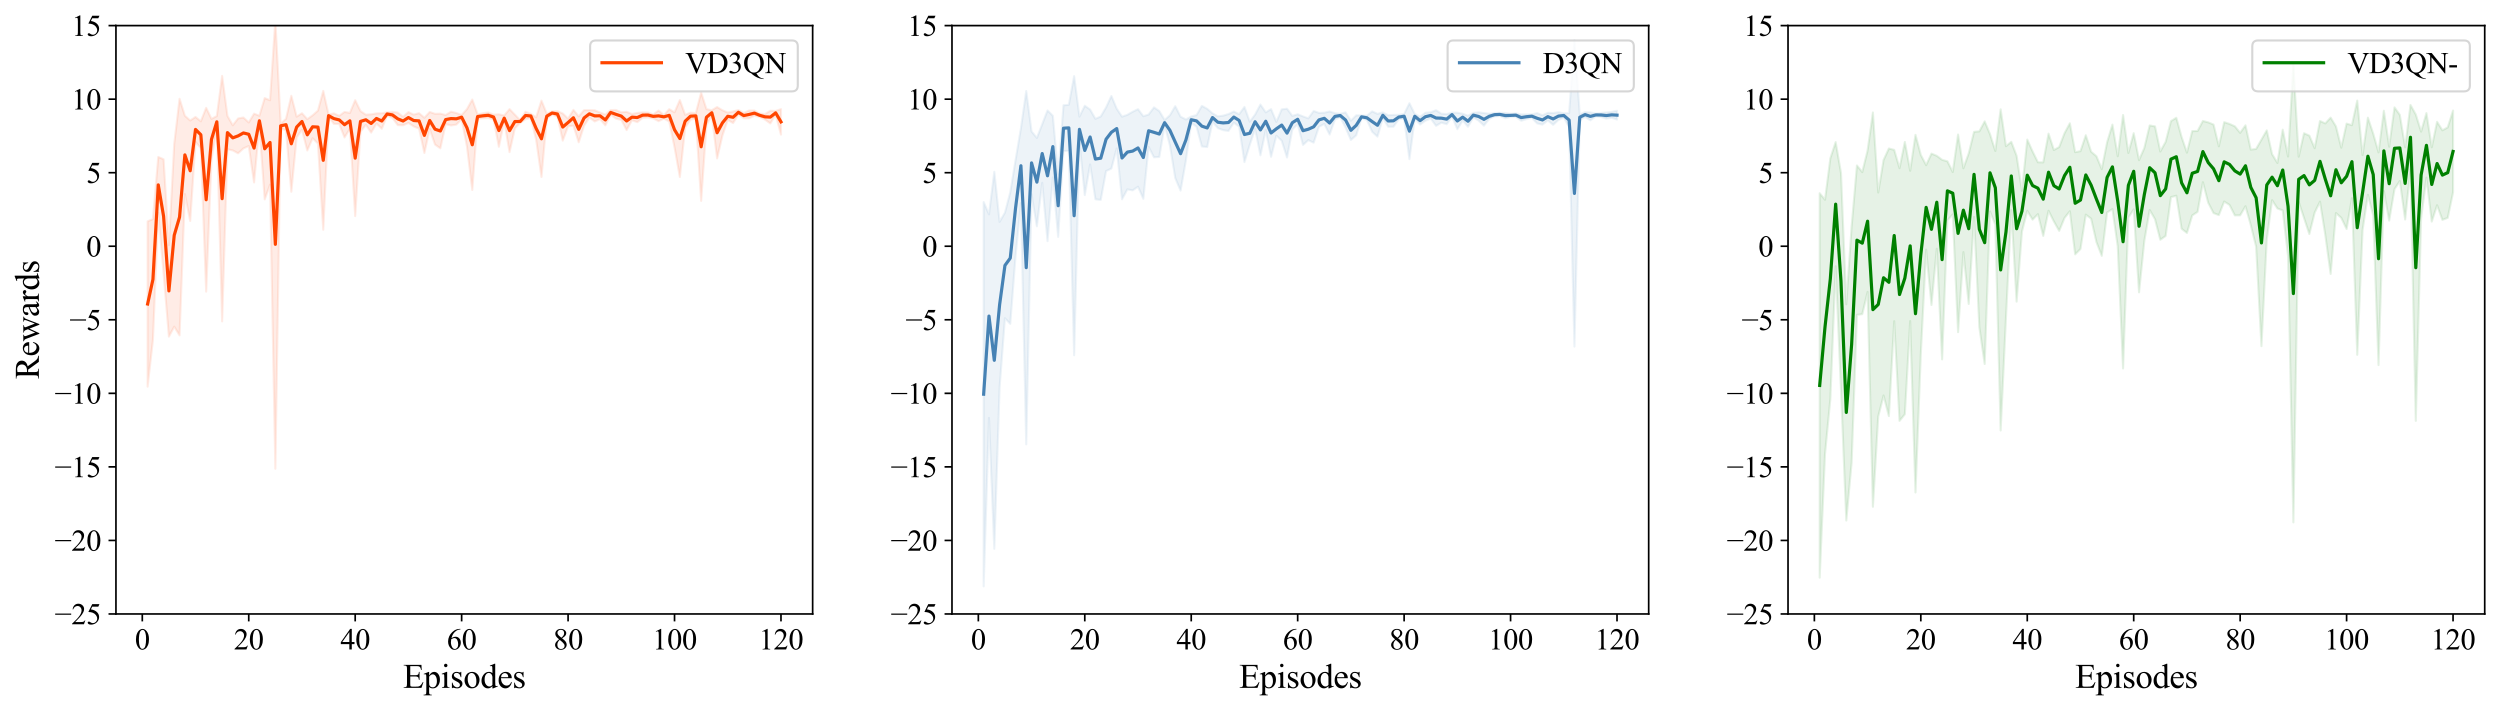 <?xml version="1.0" encoding="utf-8" standalone="no"?>
<!DOCTYPE svg PUBLIC "-//W3C//DTD SVG 1.1//EN"
  "http://www.w3.org/Graphics/SVG/1.1/DTD/svg11.dtd">
<svg height="334.709pt" version="1.1" viewBox="0 0 1177.827 334.709" width="1177.827pt" xmlns="http://www.w3.org/2000/svg" xmlns:xlink="http://www.w3.org/1999/xlink">
 <defs>
  <style type="text/css">*{stroke-linecap:butt;stroke-linejoin:round;}</style>
 </defs>
 <g id="figure_1">
  <g id="patch_1">
   <path d="M 0 334.709 
L 1177.827 334.709 
L 1177.827 0 
L 0 0 
z
" style="fill:#ffffff;"/>
  </g>
  <g id="axes_1">
   <g id="patch_2">
    <path d="M 54.627 289.261 
L 382.862 289.261 
L 382.862 12.061 
L 54.627 12.061 
z
" style="fill:#ffffff;"/>
   </g>
   <g id="PolyCollection_1">
    <defs>
     <path d="M 69.547 -152.552 
L 69.547 -230.434 
L 72.055 -231.502 
L 74.562 -260.759 
L 77.07 -259.664 
L 79.577 -219.201 
L 82.085 -266.942 
L 84.592 -288.16 
L 87.1 -280.189 
L 89.607 -277.928 
L 92.115 -279.603 
L 94.622 -277.551 
L 97.13 -283.9 
L 99.637 -278.685 
L 102.145 -280.022 
L 104.652 -298.941 
L 107.16 -280.094 
L 109.667 -275.674 
L 112.175 -278.896 
L 114.682 -279.349 
L 117.19 -277.009 
L 119.698 -281.156 
L 122.205 -280.175 
L 124.713 -288.485 
L 127.22 -287.473 
L 129.728 -325.339 
L 132.235 -276.474 
L 134.743 -278.728 
L 137.25 -289.579 
L 139.758 -279.726 
L 142.265 -281.359 
L 144.773 -278.572 
L 147.28 -280.36 
L 149.788 -282.583 
L 152.295 -291.89 
L 154.803 -280.705 
L 157.31 -281.311 
L 159.818 -280.141 
L 162.325 -281.975 
L 164.833 -281.49 
L 167.341 -287.51 
L 169.848 -282.358 
L 172.356 -280.685 
L 174.863 -280.847 
L 177.371 -281.293 
L 179.878 -281.34 
L 182.386 -281.822 
L 184.893 -282.001 
L 187.401 -281.664 
L 189.908 -279.718 
L 192.416 -281.897 
L 194.923 -280.718 
L 197.431 -281.39 
L 199.938 -279.22 
L 202.446 -281.958 
L 204.953 -281.081 
L 207.461 -281.164 
L 209.968 -280.53 
L 212.476 -282.104 
L 214.984 -281.481 
L 217.491 -280.528 
L 219.999 -283.295 
L 222.506 -287.819 
L 225.014 -280.808 
L 227.521 -281.35 
L 230.029 -281.724 
L 232.536 -280.696 
L 235.044 -280.851 
L 237.551 -280.313 
L 240.059 -283.299 
L 242.566 -280.698 
L 245.074 -278.095 
L 247.581 -282.093 
L 250.089 -281.057 
L 252.596 -279.453 
L 255.104 -287.3 
L 257.612 -281.119 
L 260.119 -282.289 
L 262.627 -282.319 
L 265.134 -281.256 
L 267.642 -278.826 
L 270.149 -282.954 
L 272.657 -279.88 
L 275.164 -282.812 
L 277.672 -282.825 
L 280.179 -282.755 
L 282.687 -281.713 
L 285.194 -280.761 
L 287.702 -282.862 
L 290.209 -282.879 
L 292.717 -281.813 
L 295.224 -282.016 
L 297.732 -280.997 
L 300.239 -281.511 
L 302.747 -281.768 
L 305.255 -281.694 
L 307.762 -280.832 
L 310.27 -282.623 
L 312.777 -280.502 
L 315.285 -283.274 
L 317.792 -281.806 
L 320.3 -287.564 
L 322.807 -280.617 
L 325.315 -281.626 
L 327.822 -281.413 
L 330.33 -291.057 
L 332.837 -283.291 
L 335.345 -282.78 
L 337.852 -284.268 
L 340.36 -282.756 
L 342.867 -281.679 
L 345.375 -282.173 
L 347.882 -282.903 
L 350.39 -281.532 
L 352.898 -282.619 
L 355.405 -282.642 
L 357.913 -281.194 
L 360.42 -280.976 
L 362.928 -282.545 
L 365.435 -282.443 
L 367.943 -283.294 
L 367.943 -271.294 
L 367.943 -271.294 
L 365.435 -280.626 
L 362.928 -276.544 
L 360.42 -278.348 
L 357.913 -279.581 
L 355.405 -280.165 
L 352.898 -278.935 
L 350.39 -278.982 
L 347.882 -280.706 
L 345.375 -276.742 
L 342.867 -278.183 
L 340.36 -270.877 
L 337.852 -260.071 
L 335.345 -280.396 
L 332.837 -275.657 
L 330.33 -240.062 
L 327.822 -278.825 
L 325.315 -278.346 
L 322.807 -274.591 
L 320.3 -251.323 
L 317.792 -265.321 
L 315.285 -277.461 
L 312.777 -278.835 
L 310.27 -277.612 
L 307.762 -278.937 
L 305.255 -279.336 
L 302.747 -279.154 
L 300.239 -277.154 
L 297.732 -278.044 
L 295.224 -273.423 
L 292.717 -278.214 
L 290.209 -278.789 
L 287.702 -280.616 
L 285.194 -275.641 
L 282.687 -278.597 
L 280.179 -277.466 
L 277.672 -279.348 
L 275.164 -275.433 
L 272.657 -267.667 
L 270.149 -275.489 
L 267.642 -275.168 
L 265.134 -268.46 
L 262.627 -279.677 
L 260.119 -280.649 
L 257.612 -278.855 
L 255.104 -251.342 
L 252.596 -268.909 
L 250.089 -279.102 
L 247.581 -278.5 
L 245.074 -276.845 
L 242.566 -274.209 
L 240.059 -263.044 
L 237.551 -277.773 
L 235.044 -265.557 
L 232.536 -278.448 
L 230.029 -279.076 
L 227.521 -278.953 
L 225.014 -278.783 
L 222.506 -245.199 
L 219.999 -265.711 
L 217.491 -278.479 
L 214.984 -275.984 
L 212.476 -275.588 
L 209.968 -276.217 
L 207.461 -264.82 
L 204.953 -266.589 
L 202.446 -273.923 
L 199.938 -262.641 
L 197.431 -274.125 
L 194.923 -275.136 
L 192.416 -276.77 
L 189.908 -275.678 
L 187.401 -275.754 
L 184.893 -279.14 
L 182.386 -280.199 
L 179.878 -274.041 
L 177.371 -276.49 
L 174.863 -272.233 
L 172.356 -275.872 
L 169.848 -272.635 
L 167.341 -232.904 
L 164.833 -274.059 
L 162.325 -269.942 
L 159.818 -276.303 
L 157.31 -276.345 
L 154.803 -279.744 
L 152.295 -226.472 
L 149.788 -267.085 
L 147.28 -269.586 
L 144.773 -263.819 
L 142.265 -273.568 
L 139.758 -269.949 
L 137.25 -244.37 
L 134.743 -273.21 
L 132.235 -274.408 
L 129.728 -113.873 
L 127.22 -247.7 
L 124.713 -240.769 
L 122.205 -275.405 
L 119.698 -248.743 
L 117.19 -265.897 
L 114.682 -264.782 
L 112.175 -262.469 
L 109.667 -263.844 
L 107.16 -264.364 
L 104.652 -183.284 
L 102.145 -274.613 
L 99.637 -259.461 
L 97.13 -197.313 
L 94.622 -264.903 
L 92.115 -267.846 
L 89.607 -230.596 
L 87.1 -243.27 
L 84.592 -176.712 
L 82.085 -180.809 
L 79.577 -176.117 
L 77.07 -205.981 
L 74.562 -234.446 
L 72.055 -174.661 
L 69.547 -152.552 
z
" id="me6a5c5809b" style="stroke:#ff4500;stroke-opacity:0.1;"/>
    </defs>
    <g clip-path="url(#p8d09355908)">
     <use style="fill:#ff4500;fill-opacity:0.1;stroke:#ff4500;stroke-opacity:0.1;" x="0" xlink:href="#me6a5c5809b" y="334.709"/>
    </g>
   </g>
   <g id="matplotlib.axis_1">
    <g id="xtick_1">
     <g id="line2d_1">
      <defs>
       <path d="M 0 0 
L 0 3.5 
" id="m4c5af214c1" style="stroke:#000000;stroke-width:0.8;"/>
      </defs>
      <g>
       <use style="stroke:#000000;stroke-width:0.8;" x="67.039" xlink:href="#m4c5af214c1" y="289.261"/>
      </g>
     </g>
     <g id="text_1">
      <!-- 0 -->
      <g transform="translate(63.539 305.982)scale(0.14 -0.14)">
       <defs>
        <path d="M 231 2094 
Q 231 2819 450 3342 
Q 669 3866 1031 4122 
Q 1313 4325 1613 4325 
Q 2100 4325 2488 3828 
Q 2972 3213 2972 2159 
Q 2972 1422 2759 906 
Q 2547 391 2217 158 
Q 1888 -75 1581 -75 
Q 975 -75 572 641 
Q 231 1244 231 2094 
z
M 844 2016 
Q 844 1141 1059 588 
Q 1238 122 1591 122 
Q 1759 122 1940 273 
Q 2122 425 2216 781 
Q 2359 1319 2359 2297 
Q 2359 3022 2209 3506 
Q 2097 3866 1919 4016 
Q 1791 4119 1609 4119 
Q 1397 4119 1231 3928 
Q 1006 3669 925 3112 
Q 844 2556 844 2016 
z
" id="TimesNewRomanPSMT-30" transform="scale(0.016)"/>
       </defs>
       <use xlink:href="#TimesNewRomanPSMT-30"/>
      </g>
     </g>
    </g>
    <g id="xtick_2">
     <g id="line2d_2">
      <g>
       <use style="stroke:#000000;stroke-width:0.8;" x="117.19" xlink:href="#m4c5af214c1" y="289.261"/>
      </g>
     </g>
     <g id="text_2">
      <!-- 20 -->
      <g transform="translate(110.19 305.982)scale(0.14 -0.14)">
       <defs>
        <path d="M 2934 816 
L 2638 0 
L 138 0 
L 138 116 
Q 1241 1122 1691 1759 
Q 2141 2397 2141 2925 
Q 2141 3328 1894 3587 
Q 1647 3847 1303 3847 
Q 991 3847 742 3664 
Q 494 3481 375 3128 
L 259 3128 
Q 338 3706 661 4015 
Q 984 4325 1469 4325 
Q 1984 4325 2329 3994 
Q 2675 3663 2675 3213 
Q 2675 2891 2525 2569 
Q 2294 2063 1775 1497 
Q 997 647 803 472 
L 1909 472 
Q 2247 472 2383 497 
Q 2519 522 2628 598 
Q 2738 675 2819 816 
L 2934 816 
z
" id="TimesNewRomanPSMT-32" transform="scale(0.016)"/>
       </defs>
       <use xlink:href="#TimesNewRomanPSMT-32"/>
       <use x="50" xlink:href="#TimesNewRomanPSMT-30"/>
      </g>
     </g>
    </g>
    <g id="xtick_3">
     <g id="line2d_3">
      <g>
       <use style="stroke:#000000;stroke-width:0.8;" x="167.341" xlink:href="#m4c5af214c1" y="289.261"/>
      </g>
     </g>
     <g id="text_3">
      <!-- 40 -->
      <g transform="translate(160.341 305.982)scale(0.14 -0.14)">
       <defs>
        <path d="M 2978 1563 
L 2978 1119 
L 2409 1119 
L 2409 0 
L 1894 0 
L 1894 1119 
L 100 1119 
L 100 1519 
L 2066 4325 
L 2409 4325 
L 2409 1563 
L 2978 1563 
z
M 1894 1563 
L 1894 3666 
L 406 1563 
L 1894 1563 
z
" id="TimesNewRomanPSMT-34" transform="scale(0.016)"/>
       </defs>
       <use xlink:href="#TimesNewRomanPSMT-34"/>
       <use x="50" xlink:href="#TimesNewRomanPSMT-30"/>
      </g>
     </g>
    </g>
    <g id="xtick_4">
     <g id="line2d_4">
      <g>
       <use style="stroke:#000000;stroke-width:0.8;" x="217.491" xlink:href="#m4c5af214c1" y="289.261"/>
      </g>
     </g>
     <g id="text_4">
      <!-- 60 -->
      <g transform="translate(210.491 305.982)scale(0.14 -0.14)">
       <defs>
        <path d="M 2869 4325 
L 2869 4209 
Q 2456 4169 2195 4045 
Q 1934 3922 1679 3669 
Q 1425 3416 1258 3105 
Q 1091 2794 978 2366 
Q 1428 2675 1881 2675 
Q 2316 2675 2634 2325 
Q 2953 1975 2953 1425 
Q 2953 894 2631 456 
Q 2244 -75 1606 -75 
Q 1172 -75 869 213 
Q 275 772 275 1663 
Q 275 2231 503 2743 
Q 731 3256 1154 3653 
Q 1578 4050 1965 4187 
Q 2353 4325 2688 4325 
L 2869 4325 
z
M 925 2138 
Q 869 1716 869 1456 
Q 869 1156 980 804 
Q 1091 453 1309 247 
Q 1469 100 1697 100 
Q 1969 100 2183 356 
Q 2397 613 2397 1088 
Q 2397 1622 2184 2012 
Q 1972 2403 1581 2403 
Q 1463 2403 1327 2353 
Q 1191 2303 925 2138 
z
" id="TimesNewRomanPSMT-36" transform="scale(0.016)"/>
       </defs>
       <use xlink:href="#TimesNewRomanPSMT-36"/>
       <use x="50" xlink:href="#TimesNewRomanPSMT-30"/>
      </g>
     </g>
    </g>
    <g id="xtick_5">
     <g id="line2d_5">
      <g>
       <use style="stroke:#000000;stroke-width:0.8;" x="267.642" xlink:href="#m4c5af214c1" y="289.261"/>
      </g>
     </g>
     <g id="text_5">
      <!-- 80 -->
      <g transform="translate(260.642 305.982)scale(0.14 -0.14)">
       <defs>
        <path d="M 1228 2134 
Q 725 2547 579 2797 
Q 434 3047 434 3316 
Q 434 3728 753 4026 
Q 1072 4325 1600 4325 
Q 2113 4325 2425 4047 
Q 2738 3769 2738 3413 
Q 2738 3175 2569 2928 
Q 2400 2681 1866 2347 
Q 2416 1922 2594 1678 
Q 2831 1359 2831 1006 
Q 2831 559 2490 242 
Q 2150 -75 1597 -75 
Q 994 -75 656 303 
Q 388 606 388 966 
Q 388 1247 577 1523 
Q 766 1800 1228 2134 
z
M 1719 2469 
Q 2094 2806 2194 3001 
Q 2294 3197 2294 3444 
Q 2294 3772 2109 3958 
Q 1925 4144 1606 4144 
Q 1288 4144 1088 3959 
Q 888 3775 888 3528 
Q 888 3366 970 3203 
Q 1053 3041 1206 2894 
L 1719 2469 
z
M 1375 2016 
Q 1116 1797 991 1539 
Q 866 1281 866 981 
Q 866 578 1086 336 
Q 1306 94 1647 94 
Q 1984 94 2187 284 
Q 2391 475 2391 747 
Q 2391 972 2272 1150 
Q 2050 1481 1375 2016 
z
" id="TimesNewRomanPSMT-38" transform="scale(0.016)"/>
       </defs>
       <use xlink:href="#TimesNewRomanPSMT-38"/>
       <use x="50" xlink:href="#TimesNewRomanPSMT-30"/>
      </g>
     </g>
    </g>
    <g id="xtick_6">
     <g id="line2d_6">
      <g>
       <use style="stroke:#000000;stroke-width:0.8;" x="317.792" xlink:href="#m4c5af214c1" y="289.261"/>
      </g>
     </g>
     <g id="text_6">
      <!-- 100 -->
      <g transform="translate(307.292 305.982)scale(0.14 -0.14)">
       <defs>
        <path d="M 750 3822 
L 1781 4325 
L 1884 4325 
L 1884 747 
Q 1884 391 1914 303 
Q 1944 216 2037 169 
Q 2131 122 2419 116 
L 2419 0 
L 825 0 
L 825 116 
Q 1125 122 1212 167 
Q 1300 213 1334 289 
Q 1369 366 1369 747 
L 1369 3034 
Q 1369 3497 1338 3628 
Q 1316 3728 1258 3775 
Q 1200 3822 1119 3822 
Q 1003 3822 797 3725 
L 750 3822 
z
" id="TimesNewRomanPSMT-31" transform="scale(0.016)"/>
       </defs>
       <use xlink:href="#TimesNewRomanPSMT-31"/>
       <use x="50" xlink:href="#TimesNewRomanPSMT-30"/>
       <use x="100" xlink:href="#TimesNewRomanPSMT-30"/>
      </g>
     </g>
    </g>
    <g id="xtick_7">
     <g id="line2d_7">
      <g>
       <use style="stroke:#000000;stroke-width:0.8;" x="367.943" xlink:href="#m4c5af214c1" y="289.261"/>
      </g>
     </g>
     <g id="text_7">
      <!-- 120 -->
      <g transform="translate(357.443 305.982)scale(0.14 -0.14)">
       <use xlink:href="#TimesNewRomanPSMT-31"/>
       <use x="50" xlink:href="#TimesNewRomanPSMT-32"/>
       <use x="100" xlink:href="#TimesNewRomanPSMT-30"/>
      </g>
     </g>
    </g>
    <g id="text_8">
     <!-- Episodes -->
     <g transform="translate(189.857 324.087)scale(0.16 -0.16)">
      <defs>
       <path d="M 1338 4006 
L 1338 2331 
L 2269 2331 
Q 2631 2331 2753 2441 
Q 2916 2584 2934 2947 
L 3050 2947 
L 3050 1472 
L 2934 1472 
Q 2891 1781 2847 1869 
Q 2791 1978 2662 2040 
Q 2534 2103 2269 2103 
L 1338 2103 
L 1338 706 
Q 1338 425 1363 364 
Q 1388 303 1450 267 
Q 1513 231 1688 231 
L 2406 231 
Q 2766 231 2928 281 
Q 3091 331 3241 478 
Q 3434 672 3638 1063 
L 3763 1063 
L 3397 0 
L 131 0 
L 131 116 
L 281 116 
Q 431 116 566 188 
Q 666 238 702 338 
Q 738 438 738 747 
L 738 3500 
Q 738 3903 656 3997 
Q 544 4122 281 4122 
L 131 4122 
L 131 4238 
L 3397 4238 
L 3444 3309 
L 3322 3309 
Q 3256 3644 3176 3769 
Q 3097 3894 2941 3959 
Q 2816 4006 2500 4006 
L 1338 4006 
z
" id="TimesNewRomanPSMT-45" transform="scale(0.016)"/>
       <path d="M -6 2578 
L 875 2934 
L 994 2934 
L 994 2266 
Q 1216 2644 1439 2795 
Q 1663 2947 1909 2947 
Q 2341 2947 2628 2609 
Q 2981 2197 2981 1534 
Q 2981 794 2556 309 
Q 2206 -88 1675 -88 
Q 1444 -88 1275 -22 
Q 1150 25 994 166 
L 994 -706 
Q 994 -1000 1030 -1079 
Q 1066 -1159 1155 -1206 
Q 1244 -1253 1478 -1253 
L 1478 -1369 
L -22 -1369 
L -22 -1253 
L 56 -1253 
Q 228 -1256 350 -1188 
Q 409 -1153 442 -1076 
Q 475 -1000 475 -688 
L 475 2019 
Q 475 2297 450 2372 
Q 425 2447 370 2484 
Q 316 2522 222 2522 
Q 147 2522 31 2478 
L -6 2578 
z
M 994 2081 
L 994 1013 
Q 994 666 1022 556 
Q 1066 375 1236 237 
Q 1406 100 1666 100 
Q 1978 100 2172 344 
Q 2425 663 2425 1241 
Q 2425 1897 2138 2250 
Q 1938 2494 1663 2494 
Q 1513 2494 1366 2419 
Q 1253 2363 994 2081 
z
" id="TimesNewRomanPSMT-70" transform="scale(0.016)"/>
       <path d="M 928 4444 
Q 1059 4444 1151 4351 
Q 1244 4259 1244 4128 
Q 1244 3997 1151 3903 
Q 1059 3809 928 3809 
Q 797 3809 703 3903 
Q 609 3997 609 4128 
Q 609 4259 701 4351 
Q 794 4444 928 4444 
z
M 1188 2947 
L 1188 647 
Q 1188 378 1227 289 
Q 1266 200 1342 156 
Q 1419 113 1622 113 
L 1622 0 
L 231 0 
L 231 113 
Q 441 113 512 153 
Q 584 194 626 287 
Q 669 381 669 647 
L 669 1750 
Q 669 2216 641 2353 
Q 619 2453 572 2492 
Q 525 2531 444 2531 
Q 356 2531 231 2484 
L 188 2597 
L 1050 2947 
L 1188 2947 
z
" id="TimesNewRomanPSMT-69" transform="scale(0.016)"/>
       <path d="M 2050 2947 
L 2050 1972 
L 1947 1972 
Q 1828 2431 1642 2597 
Q 1456 2763 1169 2763 
Q 950 2763 815 2647 
Q 681 2531 681 2391 
Q 681 2216 781 2091 
Q 878 1963 1175 1819 
L 1631 1597 
Q 2266 1288 2266 781 
Q 2266 391 1970 151 
Q 1675 -88 1309 -88 
Q 1047 -88 709 6 
Q 606 38 541 38 
Q 469 38 428 -44 
L 325 -44 
L 325 978 
L 428 978 
Q 516 541 762 319 
Q 1009 97 1316 97 
Q 1531 97 1667 223 
Q 1803 350 1803 528 
Q 1803 744 1651 891 
Q 1500 1038 1047 1263 
Q 594 1488 453 1669 
Q 313 1847 313 2119 
Q 313 2472 555 2709 
Q 797 2947 1181 2947 
Q 1350 2947 1591 2875 
Q 1750 2828 1803 2828 
Q 1853 2828 1881 2850 
Q 1909 2872 1947 2947 
L 2050 2947 
z
" id="TimesNewRomanPSMT-73" transform="scale(0.016)"/>
       <path d="M 1600 2947 
Q 2250 2947 2644 2453 
Q 2978 2031 2978 1484 
Q 2978 1100 2793 706 
Q 2609 313 2286 112 
Q 1963 -88 1566 -88 
Q 919 -88 538 428 
Q 216 863 216 1403 
Q 216 1797 411 2186 
Q 606 2575 925 2761 
Q 1244 2947 1600 2947 
z
M 1503 2744 
Q 1338 2744 1170 2645 
Q 1003 2547 900 2300 
Q 797 2053 797 1666 
Q 797 1041 1045 587 
Q 1294 134 1700 134 
Q 2003 134 2200 384 
Q 2397 634 2397 1244 
Q 2397 2006 2069 2444 
Q 1847 2744 1503 2744 
z
" id="TimesNewRomanPSMT-6f" transform="scale(0.016)"/>
       <path d="M 2222 322 
Q 2013 103 1813 7 
Q 1613 -88 1381 -88 
Q 913 -88 563 304 
Q 213 697 213 1313 
Q 213 1928 600 2439 
Q 988 2950 1597 2950 
Q 1975 2950 2222 2709 
L 2222 3238 
Q 2222 3728 2198 3840 
Q 2175 3953 2125 3993 
Q 2075 4034 2000 4034 
Q 1919 4034 1784 3984 
L 1744 4094 
L 2597 4444 
L 2738 4444 
L 2738 1134 
Q 2738 631 2761 520 
Q 2784 409 2836 365 
Q 2888 322 2956 322 
Q 3041 322 3181 375 
L 3216 266 
L 2366 -88 
L 2222 -88 
L 2222 322 
z
M 2222 541 
L 2222 2016 
Q 2203 2228 2109 2403 
Q 2016 2578 1861 2667 
Q 1706 2756 1559 2756 
Q 1284 2756 1069 2509 
Q 784 2184 784 1559 
Q 784 928 1059 592 
Q 1334 256 1672 256 
Q 1956 256 2222 541 
z
" id="TimesNewRomanPSMT-64" transform="scale(0.016)"/>
       <path d="M 681 1784 
Q 678 1147 991 784 
Q 1303 422 1725 422 
Q 2006 422 2214 576 
Q 2422 731 2563 1106 
L 2659 1044 
Q 2594 616 2278 264 
Q 1963 -88 1488 -88 
Q 972 -88 605 314 
Q 238 716 238 1394 
Q 238 2128 614 2539 
Q 991 2950 1559 2950 
Q 2041 2950 2350 2633 
Q 2659 2316 2659 1784 
L 681 1784 
z
M 681 1966 
L 2006 1966 
Q 1991 2241 1941 2353 
Q 1863 2528 1708 2628 
Q 1553 2728 1384 2728 
Q 1125 2728 920 2526 
Q 716 2325 681 1966 
z
" id="TimesNewRomanPSMT-65" transform="scale(0.016)"/>
      </defs>
      <use xlink:href="#TimesNewRomanPSMT-45"/>
      <use x="61.084" xlink:href="#TimesNewRomanPSMT-70"/>
      <use x="111.084" xlink:href="#TimesNewRomanPSMT-69"/>
      <use x="138.867" xlink:href="#TimesNewRomanPSMT-73"/>
      <use x="177.783" xlink:href="#TimesNewRomanPSMT-6f"/>
      <use x="227.783" xlink:href="#TimesNewRomanPSMT-64"/>
      <use x="277.783" xlink:href="#TimesNewRomanPSMT-65"/>
      <use x="322.168" xlink:href="#TimesNewRomanPSMT-73"/>
     </g>
    </g>
   </g>
   <g id="matplotlib.axis_2">
    <g id="ytick_1">
     <g id="line2d_8">
      <defs>
       <path d="M 0 0 
L -3.5 0 
" id="m79487465f9" style="stroke:#000000;stroke-width:0.8;"/>
      </defs>
      <g>
       <use style="stroke:#000000;stroke-width:0.8;" x="54.627" xlink:href="#m79487465f9" y="289.261"/>
      </g>
     </g>
     <g id="text_9">
      <!-- −25 -->
      <g transform="translate(25.733 294.121)scale(0.14 -0.14)">
       <defs>
        <path d="M 3484 2000 
L 116 2000 
L 116 2256 
L 3484 2256 
L 3484 2000 
z
" id="TimesNewRomanPSMT-2212" transform="scale(0.016)"/>
        <path d="M 2778 4238 
L 2534 3706 
L 1259 3706 
L 981 3138 
Q 1809 3016 2294 2522 
Q 2709 2097 2709 1522 
Q 2709 1188 2573 903 
Q 2438 619 2231 419 
Q 2025 219 1772 97 
Q 1413 -75 1034 -75 
Q 653 -75 479 54 
Q 306 184 306 341 
Q 306 428 378 495 
Q 450 563 559 563 
Q 641 563 702 538 
Q 763 513 909 409 
Q 1144 247 1384 247 
Q 1750 247 2026 523 
Q 2303 800 2303 1197 
Q 2303 1581 2056 1914 
Q 1809 2247 1375 2428 
Q 1034 2569 447 2591 
L 1259 4238 
L 2778 4238 
z
" id="TimesNewRomanPSMT-35" transform="scale(0.016)"/>
       </defs>
       <use xlink:href="#TimesNewRomanPSMT-2212"/>
       <use x="56.396" xlink:href="#TimesNewRomanPSMT-32"/>
       <use x="106.396" xlink:href="#TimesNewRomanPSMT-35"/>
      </g>
     </g>
    </g>
    <g id="ytick_2">
     <g id="line2d_9">
      <g>
       <use style="stroke:#000000;stroke-width:0.8;" x="54.627" xlink:href="#m79487465f9" y="254.611"/>
      </g>
     </g>
     <g id="text_10">
      <!-- −20 -->
      <g transform="translate(25.733 259.471)scale(0.14 -0.14)">
       <use xlink:href="#TimesNewRomanPSMT-2212"/>
       <use x="56.396" xlink:href="#TimesNewRomanPSMT-32"/>
       <use x="106.396" xlink:href="#TimesNewRomanPSMT-30"/>
      </g>
     </g>
    </g>
    <g id="ytick_3">
     <g id="line2d_10">
      <g>
       <use style="stroke:#000000;stroke-width:0.8;" x="54.627" xlink:href="#m79487465f9" y="219.961"/>
      </g>
     </g>
     <g id="text_11">
      <!-- −15 -->
      <g transform="translate(25.733 224.821)scale(0.14 -0.14)">
       <use xlink:href="#TimesNewRomanPSMT-2212"/>
       <use x="56.396" xlink:href="#TimesNewRomanPSMT-31"/>
       <use x="106.396" xlink:href="#TimesNewRomanPSMT-35"/>
      </g>
     </g>
    </g>
    <g id="ytick_4">
     <g id="line2d_11">
      <g>
       <use style="stroke:#000000;stroke-width:0.8;" x="54.627" xlink:href="#m79487465f9" y="185.311"/>
      </g>
     </g>
     <g id="text_12">
      <!-- −10 -->
      <g transform="translate(25.733 190.171)scale(0.14 -0.14)">
       <use xlink:href="#TimesNewRomanPSMT-2212"/>
       <use x="56.396" xlink:href="#TimesNewRomanPSMT-31"/>
       <use x="106.396" xlink:href="#TimesNewRomanPSMT-30"/>
      </g>
     </g>
    </g>
    <g id="ytick_5">
     <g id="line2d_12">
      <g>
       <use style="stroke:#000000;stroke-width:0.8;" x="54.627" xlink:href="#m79487465f9" y="150.661"/>
      </g>
     </g>
     <g id="text_13">
      <!-- −5 -->
      <g transform="translate(32.733 155.521)scale(0.14 -0.14)">
       <use xlink:href="#TimesNewRomanPSMT-2212"/>
       <use x="56.396" xlink:href="#TimesNewRomanPSMT-35"/>
      </g>
     </g>
    </g>
    <g id="ytick_6">
     <g id="line2d_13">
      <g>
       <use style="stroke:#000000;stroke-width:0.8;" x="54.627" xlink:href="#m79487465f9" y="116.011"/>
      </g>
     </g>
     <g id="text_14">
      <!-- 0 -->
      <g transform="translate(40.627 120.871)scale(0.14 -0.14)">
       <use xlink:href="#TimesNewRomanPSMT-30"/>
      </g>
     </g>
    </g>
    <g id="ytick_7">
     <g id="line2d_14">
      <g>
       <use style="stroke:#000000;stroke-width:0.8;" x="54.627" xlink:href="#m79487465f9" y="81.361"/>
      </g>
     </g>
     <g id="text_15">
      <!-- 5 -->
      <g transform="translate(40.627 86.221)scale(0.14 -0.14)">
       <use xlink:href="#TimesNewRomanPSMT-35"/>
      </g>
     </g>
    </g>
    <g id="ytick_8">
     <g id="line2d_15">
      <g>
       <use style="stroke:#000000;stroke-width:0.8;" x="54.627" xlink:href="#m79487465f9" y="46.711"/>
      </g>
     </g>
     <g id="text_16">
      <!-- 10 -->
      <g transform="translate(33.627 51.571)scale(0.14 -0.14)">
       <use xlink:href="#TimesNewRomanPSMT-31"/>
       <use x="50" xlink:href="#TimesNewRomanPSMT-30"/>
      </g>
     </g>
    </g>
    <g id="ytick_9">
     <g id="line2d_16">
      <g>
       <use style="stroke:#000000;stroke-width:0.8;" x="54.627" xlink:href="#m79487465f9" y="12.061"/>
      </g>
     </g>
     <g id="text_17">
      <!-- 15 -->
      <g transform="translate(33.627 16.921)scale(0.14 -0.14)">
       <use xlink:href="#TimesNewRomanPSMT-31"/>
       <use x="50" xlink:href="#TimesNewRomanPSMT-35"/>
      </g>
     </g>
    </g>
    <g id="text_18">
     <!-- Rewards -->
     <g transform="translate(18.31 178.654)rotate(-90)scale(0.16 -0.16)">
      <defs>
       <path d="M 4325 0 
L 3194 0 
L 1759 1981 
Q 1600 1975 1500 1975 
Q 1459 1975 1412 1976 
Q 1366 1978 1316 1981 
L 1316 750 
Q 1316 350 1403 253 
Q 1522 116 1759 116 
L 1925 116 
L 1925 0 
L 109 0 
L 109 116 
L 269 116 
Q 538 116 653 291 
Q 719 388 719 750 
L 719 3488 
Q 719 3888 631 3984 
Q 509 4122 269 4122 
L 109 4122 
L 109 4238 
L 1653 4238 
Q 2328 4238 2648 4139 
Q 2969 4041 3192 3777 
Q 3416 3513 3416 3147 
Q 3416 2756 3161 2468 
Q 2906 2181 2372 2063 
L 3247 847 
Q 3547 428 3762 290 
Q 3978 153 4325 116 
L 4325 0 
z
M 1316 2178 
Q 1375 2178 1419 2176 
Q 1463 2175 1491 2175 
Q 2097 2175 2405 2437 
Q 2713 2700 2713 3106 
Q 2713 3503 2464 3751 
Q 2216 4000 1806 4000 
Q 1625 4000 1316 3941 
L 1316 2178 
z
" id="TimesNewRomanPSMT-52" transform="scale(0.016)"/>
       <path d="M 41 2863 
L 1241 2863 
L 1241 2747 
Q 1075 2734 1023 2687 
Q 972 2641 972 2553 
Q 972 2456 1025 2319 
L 1638 672 
L 2253 2013 
L 2091 2434 
Q 2016 2622 1894 2694 
Q 1825 2738 1638 2747 
L 1638 2863 
L 3000 2863 
L 3000 2747 
Q 2775 2738 2681 2666 
Q 2619 2616 2619 2506 
Q 2619 2444 2644 2378 
L 3294 734 
L 3897 2319 
Q 3959 2488 3959 2588 
Q 3959 2647 3898 2694 
Q 3838 2741 3659 2747 
L 3659 2863 
L 4563 2863 
L 4563 2747 
Q 4291 2706 4163 2378 
L 3206 -88 
L 3078 -88 
L 2363 1741 
L 1528 -88 
L 1413 -88 
L 494 2319 
Q 403 2547 315 2626 
Q 228 2706 41 2747 
L 41 2863 
z
" id="TimesNewRomanPSMT-77" transform="scale(0.016)"/>
       <path d="M 1822 413 
Q 1381 72 1269 19 
Q 1100 -59 909 -59 
Q 613 -59 420 144 
Q 228 347 228 678 
Q 228 888 322 1041 
Q 450 1253 767 1440 
Q 1084 1628 1822 1897 
L 1822 2009 
Q 1822 2438 1686 2597 
Q 1550 2756 1291 2756 
Q 1094 2756 978 2650 
Q 859 2544 859 2406 
L 866 2225 
Q 866 2081 792 2003 
Q 719 1925 600 1925 
Q 484 1925 411 2006 
Q 338 2088 338 2228 
Q 338 2497 613 2722 
Q 888 2947 1384 2947 
Q 1766 2947 2009 2819 
Q 2194 2722 2281 2516 
Q 2338 2381 2338 1966 
L 2338 994 
Q 2338 584 2353 492 
Q 2369 400 2405 369 
Q 2441 338 2488 338 
Q 2538 338 2575 359 
Q 2641 400 2828 588 
L 2828 413 
Q 2478 -56 2159 -56 
Q 2006 -56 1915 50 
Q 1825 156 1822 413 
z
M 1822 616 
L 1822 1706 
Q 1350 1519 1213 1441 
Q 966 1303 859 1153 
Q 753 1003 753 825 
Q 753 600 887 451 
Q 1022 303 1197 303 
Q 1434 303 1822 616 
z
" id="TimesNewRomanPSMT-61" transform="scale(0.016)"/>
       <path d="M 1038 2947 
L 1038 2303 
Q 1397 2947 1775 2947 
Q 1947 2947 2059 2842 
Q 2172 2738 2172 2600 
Q 2172 2478 2090 2393 
Q 2009 2309 1897 2309 
Q 1788 2309 1652 2417 
Q 1516 2525 1450 2525 
Q 1394 2525 1328 2463 
Q 1188 2334 1038 2041 
L 1038 669 
Q 1038 431 1097 309 
Q 1138 225 1241 169 
Q 1344 113 1538 113 
L 1538 0 
L 72 0 
L 72 113 
Q 291 113 397 181 
Q 475 231 506 341 
Q 522 394 522 644 
L 522 1753 
Q 522 2253 501 2348 
Q 481 2444 426 2487 
Q 372 2531 291 2531 
Q 194 2531 72 2484 
L 41 2597 
L 906 2947 
L 1038 2947 
z
" id="TimesNewRomanPSMT-72" transform="scale(0.016)"/>
      </defs>
      <use xlink:href="#TimesNewRomanPSMT-52"/>
      <use x="66.699" xlink:href="#TimesNewRomanPSMT-65"/>
      <use x="111.084" xlink:href="#TimesNewRomanPSMT-77"/>
      <use x="183.301" xlink:href="#TimesNewRomanPSMT-61"/>
      <use x="227.686" xlink:href="#TimesNewRomanPSMT-72"/>
      <use x="260.986" xlink:href="#TimesNewRomanPSMT-64"/>
      <use x="310.986" xlink:href="#TimesNewRomanPSMT-73"/>
     </g>
    </g>
   </g>
   <g id="line2d_17">
    <path clip-path="url(#p8d09355908)" d="M 69.547 143.216 
L 72.055 131.628 
L 74.562 87.107 
L 77.07 101.887 
L 79.577 137.05 
L 82.085 110.834 
L 84.592 102.273 
L 87.1 72.98 
L 89.607 80.447 
L 92.115 60.985 
L 94.622 63.482 
L 97.13 94.103 
L 99.637 65.636 
L 102.145 57.391 
L 104.652 93.597 
L 107.16 62.48 
L 109.667 64.95 
L 112.175 64.026 
L 114.682 62.644 
L 117.19 63.256 
L 119.698 69.759 
L 122.205 56.919 
L 124.713 70.082 
L 127.22 67.123 
L 129.728 115.103 
L 132.235 59.268 
L 134.743 58.74 
L 137.25 67.734 
L 139.758 59.871 
L 142.265 57.246 
L 144.773 63.513 
L 147.28 59.736 
L 149.788 59.875 
L 152.295 75.528 
L 154.803 54.485 
L 157.31 55.881 
L 159.818 56.487 
L 162.325 58.751 
L 164.833 56.935 
L 167.341 74.503 
L 169.848 57.212 
L 172.356 56.431 
L 174.863 58.169 
L 177.371 55.817 
L 179.878 57.019 
L 182.386 53.698 
L 184.893 54.139 
L 187.401 56 
L 189.908 57.011 
L 192.416 55.376 
L 194.923 56.782 
L 197.431 56.951 
L 199.938 63.779 
L 202.446 56.768 
L 204.953 60.874 
L 207.461 61.717 
L 209.968 56.336 
L 212.476 55.863 
L 214.984 55.977 
L 217.491 55.206 
L 219.999 60.206 
L 222.506 68.2 
L 225.014 54.913 
L 227.521 54.557 
L 230.029 54.309 
L 232.536 55.137 
L 235.044 61.505 
L 237.551 55.666 
L 240.059 61.537 
L 242.566 57.255 
L 245.074 57.239 
L 247.581 54.413 
L 250.089 54.63 
L 252.596 60.528 
L 255.104 65.388 
L 257.612 54.722 
L 260.119 53.24 
L 262.627 53.711 
L 265.134 59.851 
L 267.642 57.712 
L 270.149 55.487 
L 272.657 60.935 
L 275.164 55.586 
L 277.672 53.623 
L 280.179 54.599 
L 282.687 54.554 
L 285.194 56.508 
L 287.702 52.97 
L 290.209 53.875 
L 292.717 54.696 
L 295.224 56.989 
L 297.732 55.189 
L 300.239 55.376 
L 302.747 54.248 
L 305.255 54.194 
L 307.762 54.824 
L 310.27 54.592 
L 312.777 55.041 
L 315.285 54.341 
L 317.792 61.146 
L 320.3 65.266 
L 322.807 57.105 
L 325.315 54.723 
L 327.822 54.59 
L 330.33 69.15 
L 332.837 55.235 
L 335.345 53.121 
L 337.852 62.539 
L 340.36 57.892 
L 342.867 54.778 
L 345.375 55.252 
L 347.882 52.905 
L 350.39 54.452 
L 352.898 53.932 
L 355.405 53.305 
L 357.913 54.322 
L 360.42 55.047 
L 362.928 55.164 
L 365.435 53.174 
L 367.943 57.415 
" style="fill:none;stroke:#ff4500;stroke-linecap:square;stroke-width:1.5;"/>
   </g>
   <g id="patch_3">
    <path d="M 54.627 289.261 
L 54.627 12.061 
" style="fill:none;stroke:#000000;stroke-linecap:square;stroke-linejoin:miter;stroke-width:0.8;"/>
   </g>
   <g id="patch_4">
    <path d="M 382.862 289.261 
L 382.862 12.061 
" style="fill:none;stroke:#000000;stroke-linecap:square;stroke-linejoin:miter;stroke-width:0.8;"/>
   </g>
   <g id="patch_5">
    <path d="M 54.627 289.261 
L 382.862 289.261 
" style="fill:none;stroke:#000000;stroke-linecap:square;stroke-linejoin:miter;stroke-width:0.8;"/>
   </g>
   <g id="patch_6">
    <path d="M 54.627 12.061 
L 382.862 12.061 
" style="fill:none;stroke:#000000;stroke-linecap:square;stroke-linejoin:miter;stroke-width:0.8;"/>
   </g>
   <g id="legend_1">
    <g id="patch_7">
     <path d="M 280.82 43.055 
L 373.062 43.055 
Q 375.862 43.055 375.862 40.255 
L 375.862 21.861 
Q 375.862 19.061 373.062 19.061 
L 280.82 19.061 
Q 278.02 19.061 278.02 21.861 
L 278.02 40.255 
Q 278.02 43.055 280.82 43.055 
z
" style="fill:#ffffff;opacity:0.8;stroke:#cccccc;stroke-linejoin:miter;"/>
    </g>
    <g id="line2d_18">
     <path d="M 283.62 29.561 
L 311.62 29.561 
" style="fill:none;stroke:#ff4500;stroke-linecap:square;stroke-width:1.5;"/>
    </g>
    <g id="line2d_19"/>
    <g id="text_19">
     <!-- VD3QN -->
     <g transform="translate(322.82 34.461)scale(0.14 -0.14)">
      <defs>
       <path d="M 4544 4238 
L 4544 4122 
Q 4319 4081 4203 3978 
Q 4038 3825 3909 3509 
L 2431 -97 
L 2316 -97 
L 728 3556 
Q 606 3838 556 3900 
Q 478 3997 364 4051 
Q 250 4106 56 4122 
L 56 4238 
L 1788 4238 
L 1788 4122 
Q 1494 4094 1406 4022 
Q 1319 3950 1319 3838 
Q 1319 3681 1463 3350 
L 2541 866 
L 3541 3319 
Q 3688 3681 3688 3822 
Q 3688 3913 3597 3995 
Q 3506 4078 3291 4113 
Q 3275 4116 3238 4122 
L 3238 4238 
L 4544 4238 
z
" id="TimesNewRomanPSMT-56" transform="scale(0.016)"/>
       <path d="M 109 0 
L 109 116 
L 269 116 
Q 538 116 650 288 
Q 719 391 719 750 
L 719 3488 
Q 719 3884 631 3984 
Q 509 4122 269 4122 
L 109 4122 
L 109 4238 
L 1834 4238 
Q 2784 4238 3279 4022 
Q 3775 3806 4076 3303 
Q 4378 2800 4378 2141 
Q 4378 1256 3841 663 
Q 3238 0 2003 0 
L 109 0 
z
M 1319 306 
Q 1716 219 1984 219 
Q 2709 219 3187 728 
Q 3666 1238 3666 2109 
Q 3666 2988 3187 3494 
Q 2709 4000 1959 4000 
Q 1678 4000 1319 3909 
L 1319 306 
z
" id="TimesNewRomanPSMT-44" transform="scale(0.016)"/>
       <path d="M 325 3431 
Q 506 3859 782 4092 
Q 1059 4325 1472 4325 
Q 1981 4325 2253 3994 
Q 2459 3747 2459 3466 
Q 2459 3003 1878 2509 
Q 2269 2356 2469 2072 
Q 2669 1788 2669 1403 
Q 2669 853 2319 450 
Q 1863 -75 997 -75 
Q 569 -75 414 31 
Q 259 138 259 259 
Q 259 350 332 419 
Q 406 488 509 488 
Q 588 488 669 463 
Q 722 447 909 348 
Q 1097 250 1169 231 
Q 1284 197 1416 197 
Q 1734 197 1970 444 
Q 2206 691 2206 1028 
Q 2206 1275 2097 1509 
Q 2016 1684 1919 1775 
Q 1784 1900 1550 2001 
Q 1316 2103 1072 2103 
L 972 2103 
L 972 2197 
Q 1219 2228 1467 2375 
Q 1716 2522 1828 2728 
Q 1941 2934 1941 3181 
Q 1941 3503 1739 3701 
Q 1538 3900 1238 3900 
Q 753 3900 428 3381 
L 325 3431 
z
" id="TimesNewRomanPSMT-33" transform="scale(0.016)"/>
       <path d="M 2819 -47 
Q 3138 -597 3508 -856 
Q 3878 -1116 4350 -1153 
L 4350 -1253 
Q 3919 -1238 3428 -1080 
Q 2938 -922 2498 -642 
Q 2059 -363 1741 -47 
Q 1291 134 1028 338 
Q 647 641 436 1083 
Q 225 1525 225 2128 
Q 225 3078 840 3706 
Q 1456 4334 2331 4334 
Q 3163 4334 3770 3704 
Q 4378 3075 4378 2116 
Q 4378 1338 3945 750 
Q 3513 163 2819 -47 
z
M 2294 4094 
Q 1725 4094 1378 3688 
Q 941 3178 941 2128 
Q 941 1100 1384 544 
Q 1728 116 2294 116 
Q 2881 116 3241 544 
Q 3663 1050 3663 2038 
Q 3663 2797 3431 3316 
Q 3253 3716 2958 3905 
Q 2663 4094 2294 4094 
z
" id="TimesNewRomanPSMT-51" transform="scale(0.016)"/>
       <path d="M -84 4238 
L 1066 4238 
L 3656 1059 
L 3656 3503 
Q 3656 3894 3569 3991 
Q 3453 4122 3203 4122 
L 3056 4122 
L 3056 4238 
L 4531 4238 
L 4531 4122 
L 4381 4122 
Q 4113 4122 4000 3959 
Q 3931 3859 3931 3503 
L 3931 -69 
L 3819 -69 
L 1025 3344 
L 1025 734 
Q 1025 344 1109 247 
Q 1228 116 1475 116 
L 1625 116 
L 1625 0 
L 150 0 
L 150 116 
L 297 116 
Q 569 116 681 278 
Q 750 378 750 734 
L 750 3681 
Q 566 3897 470 3965 
Q 375 4034 191 4094 
Q 100 4122 -84 4122 
L -84 4238 
z
" id="TimesNewRomanPSMT-4e" transform="scale(0.016)"/>
      </defs>
      <use xlink:href="#TimesNewRomanPSMT-56"/>
      <use x="72.217" xlink:href="#TimesNewRomanPSMT-44"/>
      <use x="144.434" xlink:href="#TimesNewRomanPSMT-33"/>
      <use x="194.434" xlink:href="#TimesNewRomanPSMT-51"/>
      <use x="266.65" xlink:href="#TimesNewRomanPSMT-4e"/>
     </g>
    </g>
   </g>
  </g>
  <g id="axes_2">
   <g id="patch_8">
    <path d="M 448.51 289.261 
L 776.745 289.261 
L 776.745 12.061 
L 448.51 12.061 
z
" style="fill:#ffffff;"/>
   </g>
   <g id="PolyCollection_2">
    <defs>
     <path d="M 463.429 -58.452 
L 463.429 -239.529 
L 465.937 -233.739 
L 468.444 -253.778 
L 470.952 -230.196 
L 473.459 -234.526 
L 475.967 -244.113 
L 478.474 -259.385 
L 480.982 -274.257 
L 483.49 -291.829 
L 485.997 -272.784 
L 488.505 -269.718 
L 491.012 -276.166 
L 493.52 -282.681 
L 496.027 -280.15 
L 498.535 -252.47 
L 501.042 -285.114 
L 503.55 -285.335 
L 506.057 -298.843 
L 508.565 -279.77 
L 511.072 -284.871 
L 513.58 -283.105 
L 516.087 -278.729 
L 518.595 -279.821 
L 521.102 -284.117 
L 523.61 -289.478 
L 526.118 -283.514 
L 528.625 -279.739 
L 531.133 -280.616 
L 533.64 -282.051 
L 536.148 -283.275 
L 538.655 -279.961 
L 541.163 -280.747 
L 543.67 -284.117 
L 546.178 -282.393 
L 548.685 -278.166 
L 551.193 -280.414 
L 553.7 -284.694 
L 556.208 -279.728 
L 558.715 -278.43 
L 561.223 -279.803 
L 563.73 -280.494 
L 566.238 -284.83 
L 568.745 -283.437 
L 571.253 -281.325 
L 573.761 -279.901 
L 576.268 -280.23 
L 578.776 -280.974 
L 581.283 -282.171 
L 583.791 -280.905 
L 586.298 -284.324 
L 588.806 -277.385 
L 591.313 -280.723 
L 593.821 -285.456 
L 596.328 -281.771 
L 598.836 -283.286 
L 601.343 -277.292 
L 603.851 -283.173 
L 606.358 -283.492 
L 608.866 -280.108 
L 611.373 -280.874 
L 613.881 -279.859 
L 616.388 -278.963 
L 618.896 -282.422 
L 621.404 -281.509 
L 623.911 -281.616 
L 626.419 -282.199 
L 628.926 -281.399 
L 631.434 -281.136 
L 633.941 -281.765 
L 636.449 -277.852 
L 638.956 -280.361 
L 641.464 -280.341 
L 643.971 -280.234 
L 646.479 -282.242 
L 648.986 -281.062 
L 651.494 -281.75 
L 654.001 -280.417 
L 656.509 -280.583 
L 659.016 -280.598 
L 661.524 -281.043 
L 664.031 -286.076 
L 666.539 -281.023 
L 669.047 -279.73 
L 671.554 -281.601 
L 674.062 -281.806 
L 676.569 -282.787 
L 679.077 -281.157 
L 681.584 -280.978 
L 684.092 -281.639 
L 686.599 -281.608 
L 689.107 -281.136 
L 691.614 -280.217 
L 694.122 -281.543 
L 696.629 -281.79 
L 699.137 -281.45 
L 701.644 -281.13 
L 704.152 -281.506 
L 706.659 -281.544 
L 709.167 -281.503 
L 711.675 -281.116 
L 714.182 -281.291 
L 716.69 -280.798 
L 719.197 -280.858 
L 721.705 -280.842 
L 724.212 -281.406 
L 726.72 -280.402 
L 729.227 -281.57 
L 731.735 -281.473 
L 734.242 -281.841 
L 736.75 -281.354 
L 739.257 -281.409 
L 741.765 -315.732 
L 744.272 -280.792 
L 746.78 -281.873 
L 749.287 -281.748 
L 751.795 -281.248 
L 754.302 -281.489 
L 756.81 -281.716 
L 759.318 -281.998 
L 761.825 -282.523 
L 761.825 -278.391 
L 761.825 -278.391 
L 759.318 -279.192 
L 756.81 -278.821 
L 754.302 -279.592 
L 751.795 -279.862 
L 749.287 -278.013 
L 746.78 -279.557 
L 744.272 -278.152 
L 741.765 -171.436 
L 739.257 -274.875 
L 736.75 -279.257 
L 734.242 -278.196 
L 731.735 -275.882 
L 729.227 -277.945 
L 726.72 -275.991 
L 724.212 -276.542 
L 721.705 -279.12 
L 719.197 -278.59 
L 716.69 -277.822 
L 714.182 -279.625 
L 711.675 -279.572 
L 709.167 -279.025 
L 706.659 -280.071 
L 704.152 -279.873 
L 701.644 -278.708 
L 699.137 -275.512 
L 696.629 -277.865 
L 694.122 -279.384 
L 691.614 -274.989 
L 689.107 -277.887 
L 686.599 -273.811 
L 684.092 -279.78 
L 681.584 -276.2 
L 679.077 -276.913 
L 676.569 -275.413 
L 674.062 -278.843 
L 671.554 -277.827 
L 669.047 -276.014 
L 666.539 -278.83 
L 664.031 -259.751 
L 661.524 -278.857 
L 659.016 -278.528 
L 656.509 -275 
L 654.001 -275.01 
L 651.494 -279.018 
L 648.986 -270.324 
L 646.479 -272.595 
L 643.971 -278.211 
L 641.464 -278.985 
L 638.956 -270.939 
L 636.449 -268.771 
L 633.941 -274.549 
L 631.434 -279.446 
L 628.926 -278.347 
L 626.419 -271.313 
L 623.911 -276.316 
L 621.404 -274.946 
L 618.896 -267.488 
L 616.388 -268.696 
L 613.881 -266.408 
L 611.373 -276.136 
L 608.866 -273.704 
L 606.358 -260.493 
L 603.851 -268.388 
L 601.343 -270.763 
L 598.836 -260.842 
L 596.328 -273.391 
L 593.821 -261.54 
L 591.313 -273.97 
L 588.806 -266.474 
L 586.298 -258.354 
L 583.791 -275.031 
L 581.283 -276.926 
L 578.776 -273.017 
L 576.268 -273.387 
L 573.761 -274.335 
L 571.253 -277.316 
L 568.745 -265.428 
L 566.238 -265.712 
L 563.73 -275.009 
L 561.223 -276.801 
L 558.715 -259.115 
L 556.208 -244.893 
L 553.7 -250.812 
L 551.193 -266.187 
L 548.685 -275.658 
L 546.178 -260.729 
L 543.67 -260.608 
L 541.163 -265.474 
L 538.655 -241.043 
L 536.148 -246.737 
L 533.64 -245.013 
L 531.133 -245.494 
L 528.625 -240.819 
L 526.118 -264.758 
L 523.61 -255.301 
L 521.102 -254.106 
L 518.595 -240.526 
L 516.087 -240.83 
L 513.58 -257.218 
L 511.072 -242.788 
L 508.565 -267.736 
L 506.057 -167.334 
L 503.55 -263.583 
L 501.042 -263.518 
L 498.535 -223.101 
L 496.027 -251.12 
L 493.52 -221.102 
L 491.012 -248.557 
L 488.505 -228.089 
L 485.997 -243.125 
L 483.49 -125.387 
L 480.982 -238.965 
L 478.474 -214.237 
L 475.967 -182.122 
L 473.459 -184.787 
L 470.952 -152.196 
L 468.444 -76.163 
L 465.937 -137.821 
L 463.429 -58.452 
z
" id="m05816f44bf" style="stroke:#4682b4;stroke-opacity:0.1;"/>
    </defs>
    <g clip-path="url(#pec4e408ab9)">
     <use style="fill:#4682b4;fill-opacity:0.1;stroke:#4682b4;stroke-opacity:0.1;" x="0" xlink:href="#m05816f44bf" y="334.709"/>
    </g>
   </g>
   <g id="matplotlib.axis_3">
    <g id="xtick_8">
     <g id="line2d_20">
      <g>
       <use style="stroke:#000000;stroke-width:0.8;" x="460.922" xlink:href="#m4c5af214c1" y="289.261"/>
      </g>
     </g>
     <g id="text_20">
      <!-- 0 -->
      <g transform="translate(457.422 305.982)scale(0.14 -0.14)">
       <use xlink:href="#TimesNewRomanPSMT-30"/>
      </g>
     </g>
    </g>
    <g id="xtick_9">
     <g id="line2d_21">
      <g>
       <use style="stroke:#000000;stroke-width:0.8;" x="511.072" xlink:href="#m4c5af214c1" y="289.261"/>
      </g>
     </g>
     <g id="text_21">
      <!-- 20 -->
      <g transform="translate(504.072 305.982)scale(0.14 -0.14)">
       <use xlink:href="#TimesNewRomanPSMT-32"/>
       <use x="50" xlink:href="#TimesNewRomanPSMT-30"/>
      </g>
     </g>
    </g>
    <g id="xtick_10">
     <g id="line2d_22">
      <g>
       <use style="stroke:#000000;stroke-width:0.8;" x="561.223" xlink:href="#m4c5af214c1" y="289.261"/>
      </g>
     </g>
     <g id="text_22">
      <!-- 40 -->
      <g transform="translate(554.223 305.982)scale(0.14 -0.14)">
       <use xlink:href="#TimesNewRomanPSMT-34"/>
       <use x="50" xlink:href="#TimesNewRomanPSMT-30"/>
      </g>
     </g>
    </g>
    <g id="xtick_11">
     <g id="line2d_23">
      <g>
       <use style="stroke:#000000;stroke-width:0.8;" x="611.373" xlink:href="#m4c5af214c1" y="289.261"/>
      </g>
     </g>
     <g id="text_23">
      <!-- 60 -->
      <g transform="translate(604.373 305.982)scale(0.14 -0.14)">
       <use xlink:href="#TimesNewRomanPSMT-36"/>
       <use x="50" xlink:href="#TimesNewRomanPSMT-30"/>
      </g>
     </g>
    </g>
    <g id="xtick_12">
     <g id="line2d_24">
      <g>
       <use style="stroke:#000000;stroke-width:0.8;" x="661.524" xlink:href="#m4c5af214c1" y="289.261"/>
      </g>
     </g>
     <g id="text_24">
      <!-- 80 -->
      <g transform="translate(654.524 305.982)scale(0.14 -0.14)">
       <use xlink:href="#TimesNewRomanPSMT-38"/>
       <use x="50" xlink:href="#TimesNewRomanPSMT-30"/>
      </g>
     </g>
    </g>
    <g id="xtick_13">
     <g id="line2d_25">
      <g>
       <use style="stroke:#000000;stroke-width:0.8;" x="711.675" xlink:href="#m4c5af214c1" y="289.261"/>
      </g>
     </g>
     <g id="text_25">
      <!-- 100 -->
      <g transform="translate(701.175 305.982)scale(0.14 -0.14)">
       <use xlink:href="#TimesNewRomanPSMT-31"/>
       <use x="50" xlink:href="#TimesNewRomanPSMT-30"/>
       <use x="100" xlink:href="#TimesNewRomanPSMT-30"/>
      </g>
     </g>
    </g>
    <g id="xtick_14">
     <g id="line2d_26">
      <g>
       <use style="stroke:#000000;stroke-width:0.8;" x="761.825" xlink:href="#m4c5af214c1" y="289.261"/>
      </g>
     </g>
     <g id="text_26">
      <!-- 120 -->
      <g transform="translate(751.325 305.982)scale(0.14 -0.14)">
       <use xlink:href="#TimesNewRomanPSMT-31"/>
       <use x="50" xlink:href="#TimesNewRomanPSMT-32"/>
       <use x="100" xlink:href="#TimesNewRomanPSMT-30"/>
      </g>
     </g>
    </g>
    <g id="text_27">
     <!-- Episodes -->
     <g transform="translate(583.74 324.087)scale(0.16 -0.16)">
      <use xlink:href="#TimesNewRomanPSMT-45"/>
      <use x="61.084" xlink:href="#TimesNewRomanPSMT-70"/>
      <use x="111.084" xlink:href="#TimesNewRomanPSMT-69"/>
      <use x="138.867" xlink:href="#TimesNewRomanPSMT-73"/>
      <use x="177.783" xlink:href="#TimesNewRomanPSMT-6f"/>
      <use x="227.783" xlink:href="#TimesNewRomanPSMT-64"/>
      <use x="277.783" xlink:href="#TimesNewRomanPSMT-65"/>
      <use x="322.168" xlink:href="#TimesNewRomanPSMT-73"/>
     </g>
    </g>
   </g>
   <g id="matplotlib.axis_4">
    <g id="ytick_10">
     <g id="line2d_27">
      <g>
       <use style="stroke:#000000;stroke-width:0.8;" x="448.51" xlink:href="#m79487465f9" y="289.261"/>
      </g>
     </g>
     <g id="text_28">
      <!-- −25 -->
      <g transform="translate(419.615 294.121)scale(0.14 -0.14)">
       <use xlink:href="#TimesNewRomanPSMT-2212"/>
       <use x="56.396" xlink:href="#TimesNewRomanPSMT-32"/>
       <use x="106.396" xlink:href="#TimesNewRomanPSMT-35"/>
      </g>
     </g>
    </g>
    <g id="ytick_11">
     <g id="line2d_28">
      <g>
       <use style="stroke:#000000;stroke-width:0.8;" x="448.51" xlink:href="#m79487465f9" y="254.611"/>
      </g>
     </g>
     <g id="text_29">
      <!-- −20 -->
      <g transform="translate(419.615 259.471)scale(0.14 -0.14)">
       <use xlink:href="#TimesNewRomanPSMT-2212"/>
       <use x="56.396" xlink:href="#TimesNewRomanPSMT-32"/>
       <use x="106.396" xlink:href="#TimesNewRomanPSMT-30"/>
      </g>
     </g>
    </g>
    <g id="ytick_12">
     <g id="line2d_29">
      <g>
       <use style="stroke:#000000;stroke-width:0.8;" x="448.51" xlink:href="#m79487465f9" y="219.961"/>
      </g>
     </g>
     <g id="text_30">
      <!-- −15 -->
      <g transform="translate(419.615 224.821)scale(0.14 -0.14)">
       <use xlink:href="#TimesNewRomanPSMT-2212"/>
       <use x="56.396" xlink:href="#TimesNewRomanPSMT-31"/>
       <use x="106.396" xlink:href="#TimesNewRomanPSMT-35"/>
      </g>
     </g>
    </g>
    <g id="ytick_13">
     <g id="line2d_30">
      <g>
       <use style="stroke:#000000;stroke-width:0.8;" x="448.51" xlink:href="#m79487465f9" y="185.311"/>
      </g>
     </g>
     <g id="text_31">
      <!-- −10 -->
      <g transform="translate(419.615 190.171)scale(0.14 -0.14)">
       <use xlink:href="#TimesNewRomanPSMT-2212"/>
       <use x="56.396" xlink:href="#TimesNewRomanPSMT-31"/>
       <use x="106.396" xlink:href="#TimesNewRomanPSMT-30"/>
      </g>
     </g>
    </g>
    <g id="ytick_14">
     <g id="line2d_31">
      <g>
       <use style="stroke:#000000;stroke-width:0.8;" x="448.51" xlink:href="#m79487465f9" y="150.661"/>
      </g>
     </g>
     <g id="text_32">
      <!-- −5 -->
      <g transform="translate(426.615 155.521)scale(0.14 -0.14)">
       <use xlink:href="#TimesNewRomanPSMT-2212"/>
       <use x="56.396" xlink:href="#TimesNewRomanPSMT-35"/>
      </g>
     </g>
    </g>
    <g id="ytick_15">
     <g id="line2d_32">
      <g>
       <use style="stroke:#000000;stroke-width:0.8;" x="448.51" xlink:href="#m79487465f9" y="116.011"/>
      </g>
     </g>
     <g id="text_33">
      <!-- 0 -->
      <g transform="translate(434.51 120.871)scale(0.14 -0.14)">
       <use xlink:href="#TimesNewRomanPSMT-30"/>
      </g>
     </g>
    </g>
    <g id="ytick_16">
     <g id="line2d_33">
      <g>
       <use style="stroke:#000000;stroke-width:0.8;" x="448.51" xlink:href="#m79487465f9" y="81.361"/>
      </g>
     </g>
     <g id="text_34">
      <!-- 5 -->
      <g transform="translate(434.51 86.221)scale(0.14 -0.14)">
       <use xlink:href="#TimesNewRomanPSMT-35"/>
      </g>
     </g>
    </g>
    <g id="ytick_17">
     <g id="line2d_34">
      <g>
       <use style="stroke:#000000;stroke-width:0.8;" x="448.51" xlink:href="#m79487465f9" y="46.711"/>
      </g>
     </g>
     <g id="text_35">
      <!-- 10 -->
      <g transform="translate(427.51 51.571)scale(0.14 -0.14)">
       <use xlink:href="#TimesNewRomanPSMT-31"/>
       <use x="50" xlink:href="#TimesNewRomanPSMT-30"/>
      </g>
     </g>
    </g>
    <g id="ytick_18">
     <g id="line2d_35">
      <g>
       <use style="stroke:#000000;stroke-width:0.8;" x="448.51" xlink:href="#m79487465f9" y="12.061"/>
      </g>
     </g>
     <g id="text_36">
      <!-- 15 -->
      <g transform="translate(427.51 16.921)scale(0.14 -0.14)">
       <use xlink:href="#TimesNewRomanPSMT-31"/>
       <use x="50" xlink:href="#TimesNewRomanPSMT-35"/>
      </g>
     </g>
    </g>
   </g>
   <g id="line2d_36">
    <path clip-path="url(#pec4e408ab9)" d="M 463.429 185.718 
L 465.937 148.929 
L 468.444 169.739 
L 470.952 143.513 
L 473.459 125.052 
L 475.967 121.591 
L 478.474 97.898 
L 480.982 78.098 
L 483.49 126.101 
L 485.997 76.754 
L 488.505 85.805 
L 491.012 72.347 
L 493.52 82.818 
L 496.027 69.074 
L 498.535 96.923 
L 501.042 60.393 
L 503.55 60.25 
L 506.057 101.621 
L 508.565 60.956 
L 511.072 70.88 
L 513.58 64.547 
L 516.087 74.93 
L 518.595 74.535 
L 521.102 65.597 
L 523.61 62.32 
L 526.118 60.573 
L 528.625 74.43 
L 531.133 71.654 
L 533.64 71.177 
L 536.148 69.703 
L 538.655 74.207 
L 541.163 61.598 
L 543.67 62.347 
L 546.178 63.148 
L 548.685 57.797 
L 551.193 61.408 
L 553.7 66.956 
L 556.208 72.399 
L 558.715 65.936 
L 561.223 56.407 
L 563.73 56.958 
L 566.238 59.438 
L 568.745 60.276 
L 571.253 55.388 
L 573.761 57.591 
L 576.268 57.9 
L 578.776 57.713 
L 581.283 55.161 
L 583.791 56.741 
L 586.298 63.37 
L 588.806 62.779 
L 591.313 57.363 
L 593.821 61.211 
L 596.328 57.128 
L 598.836 62.645 
L 601.343 60.681 
L 603.851 58.929 
L 606.358 62.717 
L 608.866 57.803 
L 611.373 56.204 
L 613.881 61.575 
L 616.388 60.88 
L 618.896 59.754 
L 621.404 56.482 
L 623.911 55.743 
L 626.419 57.953 
L 628.926 54.836 
L 631.434 54.418 
L 633.941 56.552 
L 636.449 61.397 
L 638.956 59.059 
L 641.464 55.046 
L 643.971 55.486 
L 646.479 57.29 
L 648.986 59.016 
L 651.494 54.325 
L 654.001 56.996 
L 656.509 56.917 
L 659.016 55.146 
L 661.524 54.759 
L 664.031 61.796 
L 666.539 54.783 
L 669.047 56.837 
L 671.554 54.995 
L 674.062 54.385 
L 676.569 55.609 
L 679.077 55.674 
L 681.584 56.12 
L 684.092 53.999 
L 686.599 56.999 
L 689.107 55.197 
L 691.614 57.106 
L 694.122 54.245 
L 696.629 54.882 
L 699.137 56.228 
L 701.644 54.79 
L 704.152 54.019 
L 706.659 53.902 
L 709.167 54.445 
L 711.675 54.365 
L 714.182 54.251 
L 716.69 55.399 
L 719.197 54.985 
L 721.705 54.728 
L 724.212 55.735 
L 726.72 56.513 
L 729.227 54.952 
L 731.735 56.032 
L 734.242 54.69 
L 736.75 54.403 
L 739.257 56.567 
L 741.765 91.125 
L 744.272 55.237 
L 746.78 53.994 
L 749.287 54.828 
L 751.795 54.154 
L 754.302 54.169 
L 756.81 54.441 
L 759.318 54.114 
L 761.825 54.252 
" style="fill:none;stroke:#4682b4;stroke-linecap:square;stroke-width:1.5;"/>
   </g>
   <g id="patch_9">
    <path d="M 448.51 289.261 
L 448.51 12.061 
" style="fill:none;stroke:#000000;stroke-linecap:square;stroke-linejoin:miter;stroke-width:0.8;"/>
   </g>
   <g id="patch_10">
    <path d="M 776.745 289.261 
L 776.745 12.061 
" style="fill:none;stroke:#000000;stroke-linecap:square;stroke-linejoin:miter;stroke-width:0.8;"/>
   </g>
   <g id="patch_11">
    <path d="M 448.51 289.261 
L 776.745 289.261 
" style="fill:none;stroke:#000000;stroke-linecap:square;stroke-linejoin:miter;stroke-width:0.8;"/>
   </g>
   <g id="patch_12">
    <path d="M 448.51 12.061 
L 776.745 12.061 
" style="fill:none;stroke:#000000;stroke-linecap:square;stroke-linejoin:miter;stroke-width:0.8;"/>
   </g>
   <g id="legend_2">
    <g id="patch_13">
     <path d="M 684.813 43.055 
L 766.945 43.055 
Q 769.745 43.055 769.745 40.255 
L 769.745 21.861 
Q 769.745 19.061 766.945 19.061 
L 684.813 19.061 
Q 682.013 19.061 682.013 21.861 
L 682.013 40.255 
Q 682.013 43.055 684.813 43.055 
z
" style="fill:#ffffff;opacity:0.8;stroke:#cccccc;stroke-linejoin:miter;"/>
    </g>
    <g id="line2d_37">
     <path d="M 687.613 29.561 
L 715.613 29.561 
" style="fill:none;stroke:#4682b4;stroke-linecap:square;stroke-width:1.5;"/>
    </g>
    <g id="line2d_38"/>
    <g id="text_37">
     <!-- D3QN -->
     <g transform="translate(726.813 34.461)scale(0.14 -0.14)">
      <use xlink:href="#TimesNewRomanPSMT-44"/>
      <use x="72.217" xlink:href="#TimesNewRomanPSMT-33"/>
      <use x="122.217" xlink:href="#TimesNewRomanPSMT-51"/>
      <use x="194.434" xlink:href="#TimesNewRomanPSMT-4e"/>
     </g>
    </g>
   </g>
  </g>
  <g id="axes_3">
   <g id="patch_14">
    <path d="M 842.392 289.261 
L 1170.627 289.261 
L 1170.627 12.061 
L 842.392 12.061 
z
" style="fill:#ffffff;"/>
   </g>
   <g id="PolyCollection_3">
    <defs>
     <path d="M 857.312 -62.577 
L 857.312 -243.668 
L 859.819 -240.585 
L 862.327 -260.094 
L 864.834 -267.749 
L 867.342 -253.232 
L 869.849 -191.34 
L 872.357 -227.957 
L 874.864 -256.747 
L 877.372 -253.602 
L 879.879 -263.806 
L 882.387 -281.715 
L 884.894 -244.019 
L 887.402 -259.309 
L 889.91 -264.743 
L 892.417 -264.088 
L 894.925 -255.481 
L 897.432 -267.842 
L 899.94 -254.262 
L 902.447 -271.165 
L 904.955 -261.71 
L 907.462 -256.891 
L 909.97 -262.333 
L 912.477 -261.303 
L 914.985 -259.414 
L 917.492 -258.708 
L 920 -253.668 
L 922.507 -271.333 
L 925.015 -255.432 
L 927.522 -262.425 
L 930.03 -272.586 
L 932.537 -272.819 
L 935.045 -277.521 
L 937.553 -271.503 
L 940.06 -263.599 
L 942.568 -283.192 
L 945.075 -265.836 
L 947.583 -267.89 
L 950.09 -261.298 
L 952.598 -244.81 
L 955.105 -268.942 
L 957.613 -263.343 
L 960.12 -258.261 
L 962.628 -258.194 
L 965.135 -271.734 
L 967.643 -264.035 
L 970.15 -265.423 
L 972.658 -271.932 
L 975.165 -276.621 
L 977.673 -263.025 
L 980.181 -263.504 
L 982.688 -270.988 
L 985.196 -263.225 
L 987.703 -261.087 
L 990.211 -255.016 
L 992.718 -267.666 
L 995.226 -275.977 
L 997.733 -261.114 
L 1000.241 -280.539 
L 1002.748 -262.642 
L 1005.256 -271.958 
L 1007.763 -259.266 
L 1010.271 -265.011 
L 1012.778 -275.602 
L 1015.286 -275.167 
L 1017.793 -263.333 
L 1020.301 -267.861 
L 1022.808 -277.64 
L 1025.316 -279.227 
L 1027.824 -270.164 
L 1030.331 -262.79 
L 1032.839 -272.961 
L 1035.346 -272.988 
L 1037.854 -277.71 
L 1040.361 -277.052 
L 1042.869 -276.026 
L 1045.376 -265.808 
L 1047.884 -277.146 
L 1050.391 -276.325 
L 1052.899 -275.194 
L 1055.406 -272.103 
L 1057.914 -275.672 
L 1060.421 -264.208 
L 1062.929 -264.542 
L 1065.436 -268.908 
L 1067.944 -273.28 
L 1070.451 -262.073 
L 1072.959 -257.935 
L 1075.467 -273.631 
L 1077.974 -260.965 
L 1080.482 -304.206 
L 1082.989 -260.881 
L 1085.497 -271.936 
L 1088.004 -270.813 
L 1090.512 -264.905 
L 1093.019 -277.693 
L 1095.527 -276.568 
L 1098.034 -279.283 
L 1100.542 -275.149 
L 1103.049 -265.13 
L 1105.557 -276.475 
L 1108.064 -275.734 
L 1110.572 -287.312 
L 1113.079 -261.638 
L 1115.587 -279.267 
L 1118.094 -271.734 
L 1120.602 -262.932 
L 1123.11 -282.531 
L 1125.617 -265.587 
L 1128.125 -284.109 
L 1130.632 -280.585 
L 1133.14 -265.307 
L 1135.647 -285.261 
L 1138.155 -280.738 
L 1140.662 -272.704 
L 1143.17 -281.425 
L 1145.677 -265.327 
L 1148.185 -277.314 
L 1150.692 -273.306 
L 1153.2 -274.685 
L 1155.707 -282.62 
L 1155.707 -244.082 
L 1155.707 -244.082 
L 1153.2 -232.069 
L 1150.692 -231.128 
L 1148.185 -238.01 
L 1145.677 -230.305 
L 1143.17 -251.011 
L 1140.662 -231.813 
L 1138.155 -136.438 
L 1135.647 -254.799 
L 1133.14 -231.303 
L 1130.632 -249.429 
L 1128.125 -245.59 
L 1125.617 -230.766 
L 1123.11 -244.715 
L 1120.602 -162.722 
L 1118.094 -233.183 
L 1115.587 -242.928 
L 1113.079 -226.303 
L 1110.572 -167.564 
L 1108.064 -241.33 
L 1105.557 -226.829 
L 1103.049 -232.08 
L 1100.542 -234.326 
L 1098.034 -205.661 
L 1095.527 -223.978 
L 1093.019 -239.682 
L 1090.512 -234.543 
L 1088.004 -224.444 
L 1085.497 -232.032 
L 1082.989 -239.569 
L 1080.482 -88.611 
L 1077.974 -214.042 
L 1075.467 -235.568 
L 1072.959 -236.505 
L 1070.451 -240.386 
L 1067.944 -221.839 
L 1065.436 -171.628 
L 1062.929 -218.54 
L 1060.421 -228.644 
L 1057.914 -237.535 
L 1055.406 -233.254 
L 1052.899 -233.239 
L 1050.391 -238.172 
L 1047.884 -239.759 
L 1045.376 -233.37 
L 1042.869 -234.32 
L 1040.361 -239.176 
L 1037.854 -248.866 
L 1035.346 -234.891 
L 1032.839 -233.222 
L 1030.331 -224.961 
L 1027.824 -226.939 
L 1025.316 -242.506 
L 1022.808 -241.835 
L 1020.301 -223.55 
L 1017.793 -221.743 
L 1015.286 -231.449 
L 1012.778 -235.776 
L 1010.271 -221.277 
L 1007.763 -196.981 
L 1005.256 -236.045 
L 1002.748 -232.183 
L 1000.241 -161.12 
L 997.733 -218.676 
L 995.226 -236.185 
L 992.718 -234.603 
L 990.211 -214.188 
L 987.703 -220.668 
L 985.196 -231.694 
L 982.688 -233.578 
L 980.181 -217.423 
L 977.673 -214.873 
L 975.165 -235.177 
L 972.658 -232.032 
L 970.15 -225.938 
L 967.643 -230.394 
L 965.135 -235.41 
L 962.628 -223.57 
L 960.12 -233.815 
L 957.613 -231.227 
L 955.105 -235.39 
L 952.598 -225.589 
L 950.09 -192.607 
L 947.583 -235.704 
L 945.075 -185.055 
L 942.568 -131.897 
L 940.06 -228.899 
L 937.553 -235.063 
L 935.045 -163.23 
L 932.537 -180.522 
L 930.03 -232.502 
L 927.522 -191.519 
L 925.015 -215.926 
L 922.507 -178.223 
L 920 -233.701 
L 917.492 -230.886 
L 914.985 -165.389 
L 912.477 -217.539 
L 909.97 -191.028 
L 907.462 -217.106 
L 904.955 -167.937 
L 902.447 -102.694 
L 899.94 -183.448 
L 897.432 -139.535 
L 894.925 -136.417 
L 892.417 -183.377 
L 889.91 -138.682 
L 887.402 -148.376 
L 884.894 -138.513 
L 882.387 -95.957 
L 879.879 -197.177 
L 877.372 -186.707 
L 874.864 -186.36 
L 872.357 -116.753 
L 869.849 -89.487 
L 867.342 -151.206 
L 864.834 -209.267 
L 862.327 -146.659 
L 859.819 -120.781 
L 857.312 -62.577 
z
" id="me691748b93" style="stroke:#008000;stroke-opacity:0.1;"/>
    </defs>
    <g clip-path="url(#p9383440576)">
     <use style="fill:#008000;fill-opacity:0.1;stroke:#008000;stroke-opacity:0.1;" x="0" xlink:href="#me691748b93" y="334.709"/>
    </g>
   </g>
   <g id="matplotlib.axis_5">
    <g id="xtick_15">
     <g id="line2d_39">
      <g>
       <use style="stroke:#000000;stroke-width:0.8;" x="854.804" xlink:href="#m4c5af214c1" y="289.261"/>
      </g>
     </g>
     <g id="text_38">
      <!-- 0 -->
      <g transform="translate(851.304 305.982)scale(0.14 -0.14)">
       <use xlink:href="#TimesNewRomanPSMT-30"/>
      </g>
     </g>
    </g>
    <g id="xtick_16">
     <g id="line2d_40">
      <g>
       <use style="stroke:#000000;stroke-width:0.8;" x="904.955" xlink:href="#m4c5af214c1" y="289.261"/>
      </g>
     </g>
     <g id="text_39">
      <!-- 20 -->
      <g transform="translate(897.955 305.982)scale(0.14 -0.14)">
       <use xlink:href="#TimesNewRomanPSMT-32"/>
       <use x="50" xlink:href="#TimesNewRomanPSMT-30"/>
      </g>
     </g>
    </g>
    <g id="xtick_17">
     <g id="line2d_41">
      <g>
       <use style="stroke:#000000;stroke-width:0.8;" x="955.105" xlink:href="#m4c5af214c1" y="289.261"/>
      </g>
     </g>
     <g id="text_40">
      <!-- 40 -->
      <g transform="translate(948.105 305.982)scale(0.14 -0.14)">
       <use xlink:href="#TimesNewRomanPSMT-34"/>
       <use x="50" xlink:href="#TimesNewRomanPSMT-30"/>
      </g>
     </g>
    </g>
    <g id="xtick_18">
     <g id="line2d_42">
      <g>
       <use style="stroke:#000000;stroke-width:0.8;" x="1005.256" xlink:href="#m4c5af214c1" y="289.261"/>
      </g>
     </g>
     <g id="text_41">
      <!-- 60 -->
      <g transform="translate(998.256 305.982)scale(0.14 -0.14)">
       <use xlink:href="#TimesNewRomanPSMT-36"/>
       <use x="50" xlink:href="#TimesNewRomanPSMT-30"/>
      </g>
     </g>
    </g>
    <g id="xtick_19">
     <g id="line2d_43">
      <g>
       <use style="stroke:#000000;stroke-width:0.8;" x="1055.406" xlink:href="#m4c5af214c1" y="289.261"/>
      </g>
     </g>
     <g id="text_42">
      <!-- 80 -->
      <g transform="translate(1048.406 305.982)scale(0.14 -0.14)">
       <use xlink:href="#TimesNewRomanPSMT-38"/>
       <use x="50" xlink:href="#TimesNewRomanPSMT-30"/>
      </g>
     </g>
    </g>
    <g id="xtick_20">
     <g id="line2d_44">
      <g>
       <use style="stroke:#000000;stroke-width:0.8;" x="1105.557" xlink:href="#m4c5af214c1" y="289.261"/>
      </g>
     </g>
     <g id="text_43">
      <!-- 100 -->
      <g transform="translate(1095.057 305.982)scale(0.14 -0.14)">
       <use xlink:href="#TimesNewRomanPSMT-31"/>
       <use x="50" xlink:href="#TimesNewRomanPSMT-30"/>
       <use x="100" xlink:href="#TimesNewRomanPSMT-30"/>
      </g>
     </g>
    </g>
    <g id="xtick_21">
     <g id="line2d_45">
      <g>
       <use style="stroke:#000000;stroke-width:0.8;" x="1155.707" xlink:href="#m4c5af214c1" y="289.261"/>
      </g>
     </g>
     <g id="text_44">
      <!-- 120 -->
      <g transform="translate(1145.207 305.982)scale(0.14 -0.14)">
       <use xlink:href="#TimesNewRomanPSMT-31"/>
       <use x="50" xlink:href="#TimesNewRomanPSMT-32"/>
       <use x="100" xlink:href="#TimesNewRomanPSMT-30"/>
      </g>
     </g>
    </g>
    <g id="text_45">
     <!-- Episodes -->
     <g transform="translate(977.622 324.087)scale(0.16 -0.16)">
      <use xlink:href="#TimesNewRomanPSMT-45"/>
      <use x="61.084" xlink:href="#TimesNewRomanPSMT-70"/>
      <use x="111.084" xlink:href="#TimesNewRomanPSMT-69"/>
      <use x="138.867" xlink:href="#TimesNewRomanPSMT-73"/>
      <use x="177.783" xlink:href="#TimesNewRomanPSMT-6f"/>
      <use x="227.783" xlink:href="#TimesNewRomanPSMT-64"/>
      <use x="277.783" xlink:href="#TimesNewRomanPSMT-65"/>
      <use x="322.168" xlink:href="#TimesNewRomanPSMT-73"/>
     </g>
    </g>
   </g>
   <g id="matplotlib.axis_6">
    <g id="ytick_19">
     <g id="line2d_46">
      <g>
       <use style="stroke:#000000;stroke-width:0.8;" x="842.392" xlink:href="#m79487465f9" y="289.261"/>
      </g>
     </g>
     <g id="text_46">
      <!-- −25 -->
      <g transform="translate(813.497 294.121)scale(0.14 -0.14)">
       <use xlink:href="#TimesNewRomanPSMT-2212"/>
       <use x="56.396" xlink:href="#TimesNewRomanPSMT-32"/>
       <use x="106.396" xlink:href="#TimesNewRomanPSMT-35"/>
      </g>
     </g>
    </g>
    <g id="ytick_20">
     <g id="line2d_47">
      <g>
       <use style="stroke:#000000;stroke-width:0.8;" x="842.392" xlink:href="#m79487465f9" y="254.611"/>
      </g>
     </g>
     <g id="text_47">
      <!-- −20 -->
      <g transform="translate(813.497 259.471)scale(0.14 -0.14)">
       <use xlink:href="#TimesNewRomanPSMT-2212"/>
       <use x="56.396" xlink:href="#TimesNewRomanPSMT-32"/>
       <use x="106.396" xlink:href="#TimesNewRomanPSMT-30"/>
      </g>
     </g>
    </g>
    <g id="ytick_21">
     <g id="line2d_48">
      <g>
       <use style="stroke:#000000;stroke-width:0.8;" x="842.392" xlink:href="#m79487465f9" y="219.961"/>
      </g>
     </g>
     <g id="text_48">
      <!-- −15 -->
      <g transform="translate(813.497 224.821)scale(0.14 -0.14)">
       <use xlink:href="#TimesNewRomanPSMT-2212"/>
       <use x="56.396" xlink:href="#TimesNewRomanPSMT-31"/>
       <use x="106.396" xlink:href="#TimesNewRomanPSMT-35"/>
      </g>
     </g>
    </g>
    <g id="ytick_22">
     <g id="line2d_49">
      <g>
       <use style="stroke:#000000;stroke-width:0.8;" x="842.392" xlink:href="#m79487465f9" y="185.311"/>
      </g>
     </g>
     <g id="text_49">
      <!-- −10 -->
      <g transform="translate(813.497 190.171)scale(0.14 -0.14)">
       <use xlink:href="#TimesNewRomanPSMT-2212"/>
       <use x="56.396" xlink:href="#TimesNewRomanPSMT-31"/>
       <use x="106.396" xlink:href="#TimesNewRomanPSMT-30"/>
      </g>
     </g>
    </g>
    <g id="ytick_23">
     <g id="line2d_50">
      <g>
       <use style="stroke:#000000;stroke-width:0.8;" x="842.392" xlink:href="#m79487465f9" y="150.661"/>
      </g>
     </g>
     <g id="text_50">
      <!-- −5 -->
      <g transform="translate(820.497 155.521)scale(0.14 -0.14)">
       <use xlink:href="#TimesNewRomanPSMT-2212"/>
       <use x="56.396" xlink:href="#TimesNewRomanPSMT-35"/>
      </g>
     </g>
    </g>
    <g id="ytick_24">
     <g id="line2d_51">
      <g>
       <use style="stroke:#000000;stroke-width:0.8;" x="842.392" xlink:href="#m79487465f9" y="116.011"/>
      </g>
     </g>
     <g id="text_51">
      <!-- 0 -->
      <g transform="translate(828.392 120.871)scale(0.14 -0.14)">
       <use xlink:href="#TimesNewRomanPSMT-30"/>
      </g>
     </g>
    </g>
    <g id="ytick_25">
     <g id="line2d_52">
      <g>
       <use style="stroke:#000000;stroke-width:0.8;" x="842.392" xlink:href="#m79487465f9" y="81.361"/>
      </g>
     </g>
     <g id="text_52">
      <!-- 5 -->
      <g transform="translate(828.392 86.221)scale(0.14 -0.14)">
       <use xlink:href="#TimesNewRomanPSMT-35"/>
      </g>
     </g>
    </g>
    <g id="ytick_26">
     <g id="line2d_53">
      <g>
       <use style="stroke:#000000;stroke-width:0.8;" x="842.392" xlink:href="#m79487465f9" y="46.711"/>
      </g>
     </g>
     <g id="text_53">
      <!-- 10 -->
      <g transform="translate(821.392 51.571)scale(0.14 -0.14)">
       <use xlink:href="#TimesNewRomanPSMT-31"/>
       <use x="50" xlink:href="#TimesNewRomanPSMT-30"/>
      </g>
     </g>
    </g>
    <g id="ytick_27">
     <g id="line2d_54">
      <g>
       <use style="stroke:#000000;stroke-width:0.8;" x="842.392" xlink:href="#m79487465f9" y="12.061"/>
      </g>
     </g>
     <g id="text_54">
      <!-- 15 -->
      <g transform="translate(821.392 16.921)scale(0.14 -0.14)">
       <use xlink:href="#TimesNewRomanPSMT-31"/>
       <use x="50" xlink:href="#TimesNewRomanPSMT-35"/>
      </g>
     </g>
    </g>
   </g>
   <g id="line2d_55">
    <path clip-path="url(#p9383440576)" d="M 857.312 181.586 
L 859.819 154.026 
L 862.327 131.332 
L 864.834 96.201 
L 867.342 132.49 
L 869.849 194.295 
L 872.357 162.354 
L 874.864 113.155 
L 877.372 114.555 
L 879.879 104.218 
L 882.387 145.873 
L 884.894 143.443 
L 887.402 130.867 
L 889.91 132.996 
L 892.417 110.977 
L 894.925 138.76 
L 897.432 131.021 
L 899.94 115.854 
L 902.447 147.779 
L 904.955 119.886 
L 907.462 97.711 
L 909.97 108.028 
L 912.477 95.288 
L 914.985 122.308 
L 917.492 89.912 
L 920 91.024 
L 922.507 109.931 
L 925.015 99.03 
L 927.522 107.737 
L 930.03 82.165 
L 932.537 108.039 
L 935.045 114.334 
L 937.553 81.426 
L 940.06 88.46 
L 942.568 127.165 
L 945.075 109.263 
L 947.583 82.912 
L 950.09 107.756 
L 952.598 99.51 
L 955.105 82.543 
L 957.613 87.424 
L 960.12 88.671 
L 962.628 93.827 
L 965.135 81.137 
L 967.643 87.495 
L 970.15 89.029 
L 972.658 82.727 
L 975.165 78.81 
L 977.673 95.76 
L 980.181 94.245 
L 982.688 82.426 
L 985.196 87.249 
L 987.703 93.832 
L 990.211 100.107 
L 992.718 83.574 
L 995.226 78.628 
L 997.733 94.814 
L 1000.241 113.88 
L 1002.748 87.297 
L 1005.256 80.708 
L 1007.763 106.586 
L 1010.271 91.565 
L 1012.778 79.021 
L 1015.286 81.401 
L 1017.793 92.171 
L 1020.301 89.004 
L 1022.808 74.971 
L 1025.316 73.843 
L 1027.824 86.157 
L 1030.331 90.833 
L 1032.839 81.617 
L 1035.346 80.77 
L 1037.854 71.421 
L 1040.361 76.595 
L 1042.869 79.536 
L 1045.376 85.12 
L 1047.884 76.257 
L 1050.391 77.461 
L 1052.899 80.493 
L 1055.406 82.031 
L 1057.914 78.105 
L 1060.421 88.283 
L 1062.929 93.168 
L 1065.436 114.441 
L 1067.944 87.149 
L 1070.451 83.479 
L 1072.959 87.489 
L 1075.467 80.11 
L 1077.974 97.206 
L 1080.482 138.3 
L 1082.989 84.484 
L 1085.497 82.725 
L 1088.004 87.081 
L 1090.512 84.985 
L 1093.019 76.022 
L 1095.527 84.436 
L 1098.034 92.237 
L 1100.542 79.972 
L 1103.049 86.104 
L 1105.557 83.057 
L 1108.064 76.177 
L 1110.572 107.271 
L 1113.079 90.738 
L 1115.587 73.612 
L 1118.094 82.251 
L 1120.602 121.882 
L 1123.11 71.086 
L 1125.617 86.532 
L 1128.125 69.86 
L 1130.632 69.702 
L 1133.14 86.404 
L 1135.647 64.679 
L 1138.155 126.121 
L 1140.662 82.451 
L 1143.17 68.491 
L 1145.677 86.893 
L 1148.185 77.047 
L 1150.692 82.492 
L 1153.2 81.332 
L 1155.707 71.358 
" style="fill:none;stroke:#008000;stroke-linecap:square;stroke-width:1.5;"/>
   </g>
   <g id="patch_15">
    <path d="M 842.392 289.261 
L 842.392 12.061 
" style="fill:none;stroke:#000000;stroke-linecap:square;stroke-linejoin:miter;stroke-width:0.8;"/>
   </g>
   <g id="patch_16">
    <path d="M 1170.627 289.261 
L 1170.627 12.061 
" style="fill:none;stroke:#000000;stroke-linecap:square;stroke-linejoin:miter;stroke-width:0.8;"/>
   </g>
   <g id="patch_17">
    <path d="M 842.392 289.261 
L 1170.627 289.261 
" style="fill:none;stroke:#000000;stroke-linecap:square;stroke-linejoin:miter;stroke-width:0.8;"/>
   </g>
   <g id="patch_18">
    <path d="M 842.392 12.061 
L 1170.627 12.061 
" style="fill:none;stroke:#000000;stroke-linecap:square;stroke-linejoin:miter;stroke-width:0.8;"/>
   </g>
   <g id="legend_3">
    <g id="patch_19">
     <path d="M 1063.923 43.055 
L 1160.827 43.055 
Q 1163.627 43.055 1163.627 40.255 
L 1163.627 21.861 
Q 1163.627 19.061 1160.827 19.061 
L 1063.923 19.061 
Q 1061.123 19.061 1061.123 21.861 
L 1061.123 40.255 
Q 1061.123 43.055 1063.923 43.055 
z
" style="fill:#ffffff;opacity:0.8;stroke:#cccccc;stroke-linejoin:miter;"/>
    </g>
    <g id="line2d_56">
     <path d="M 1066.723 29.561 
L 1094.723 29.561 
" style="fill:none;stroke:#008000;stroke-linecap:square;stroke-width:1.5;"/>
    </g>
    <g id="line2d_57"/>
    <g id="text_55">
     <!-- VD3QN- -->
     <g transform="translate(1105.923 34.461)scale(0.14 -0.14)">
      <defs>
       <path d="M 259 1672 
L 1875 1672 
L 1875 1200 
L 259 1200 
L 259 1672 
z
" id="TimesNewRomanPSMT-2d" transform="scale(0.016)"/>
      </defs>
      <use xlink:href="#TimesNewRomanPSMT-56"/>
      <use x="72.217" xlink:href="#TimesNewRomanPSMT-44"/>
      <use x="144.434" xlink:href="#TimesNewRomanPSMT-33"/>
      <use x="194.434" xlink:href="#TimesNewRomanPSMT-51"/>
      <use x="266.65" xlink:href="#TimesNewRomanPSMT-4e"/>
      <use x="338.867" xlink:href="#TimesNewRomanPSMT-2d"/>
     </g>
    </g>
   </g>
  </g>
 </g>
 <defs>
  <clipPath id="p8d09355908">
   <rect height="277.2" width="328.235" x="54.627" y="12.061"/>
  </clipPath>
  <clipPath id="pec4e408ab9">
   <rect height="277.2" width="328.235" x="448.51" y="12.061"/>
  </clipPath>
  <clipPath id="p9383440576">
   <rect height="277.2" width="328.235" x="842.392" y="12.061"/>
  </clipPath>
 </defs>
</svg>
